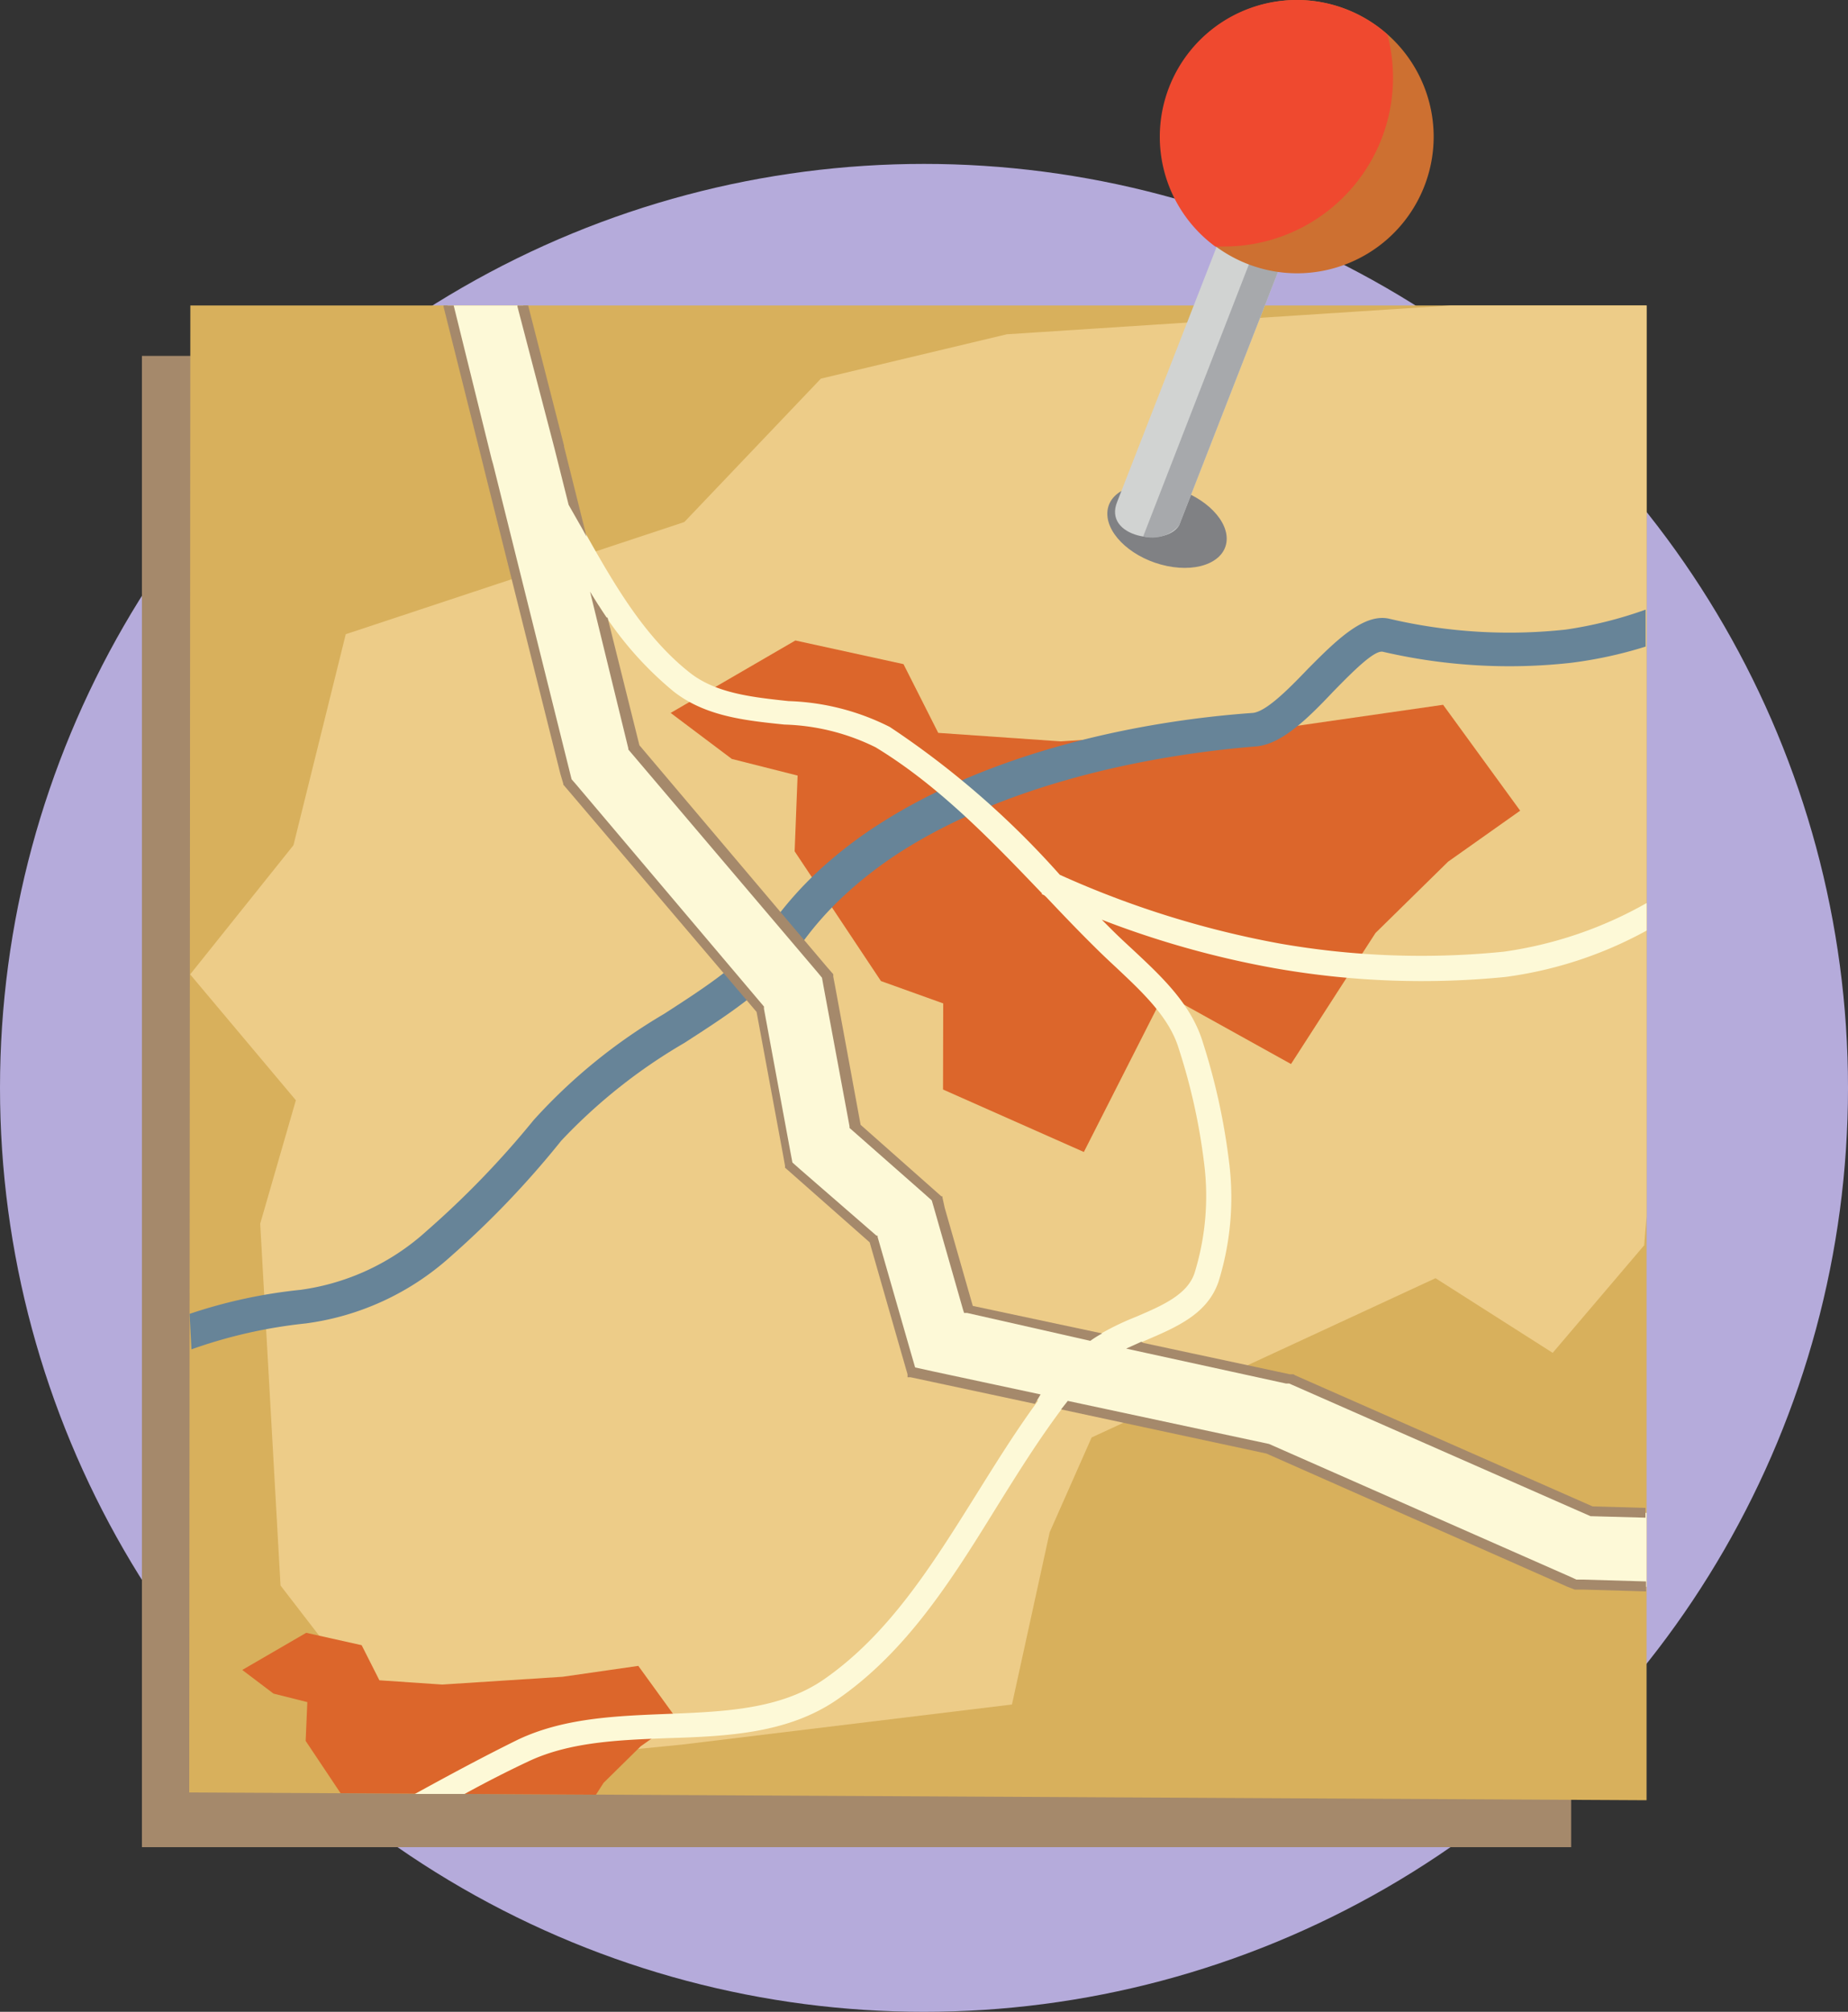 <svg xmlns="http://www.w3.org/2000/svg" width="100" height="108.87" viewBox="0 0 100 108.87">
  <rect x="0" y="0" width="100" height="108.87" fill="#333333" stroke="none"/>
  <g id="Grupo_124092" data-name="Grupo 124092" transform="translate(-750 -912.403)">
    <g id="CF6_mod_copia_11" data-name="CF6_mod copia 11" transform="translate(750 921.273)">
      <circle id="Elipse_4191" data-name="Elipse 4191" cx="50" cy="50" r="50" fill="#b5abdb"/>
      <g id="Grupo_61429" data-name="Grupo 61429">
        <rect id="Rectángulo_7032" data-name="Rectángulo 7032" width="77.34" height="80.7" transform="translate(7.68 10.39)" fill="#a5896b"/>
        <path id="Trazado_128532" data-name="Trazado 128532" d="M89.1,7.66H10.3l-.06,80.47,78.86.42Z" fill="#d8b05c" fill-rule="evenodd"/>
        <path id="Trazado_128533" data-name="Trazado 128533" d="M18.71,25.45l18.32-6.07,7.39-7.76,10.06-2.4L78.49,7.66H89.1V56.95l-.13,1.57-4.95,5.82L77.68,60.3,59.07,68.92,56.8,74.05l-2.04,9.32L36.9,85.54,22.09,87l-2.53-4.38-4.38-5.69-1.1-19.58,1.93-6.68-5.72-6.81,5.59-6.99Z" fill="#edcc88" fill-rule="evenodd"/>
        <path id="Trazado_128534" data-name="Trazado 128534" d="M78.09,29.27,82.26,35l-3.9,2.76-3.93,3.86-4.57,7.09L63,44.9l-4.35,8.57-7.62-3.38.01-4.66-3.37-1.21L43,37.2l.16-4.1-3.56-.9-3.31-2.49,6.75-3.92,5.85,1.28,1.88,3.72,6.63.46,12.7-.83Z" fill="#dc662b" fill-rule="evenodd"/>
        <path id="Trazado_128535" data-name="Trazado 128535" d="M34.54,81.28l2.13,2.94-2,1.41-2.01,1.98-.41.64-13.82-.08-1.89-2.83.09-2.1-1.83-.46L13.11,81.5l3.46-2.01,3,.67.96,1.9,3.4.23,6.51-.42Z" fill="#dc662b" fill-rule="evenodd"/>
        <path id="Trazado_128536" data-name="Trazado 128536" d="M10.26,62.23a27.579,27.579,0,0,1,6-1.3,12.7,12.7,0,0,0,6.83-3.19,49.25,49.25,0,0,0,5.79-6A29.93,29.93,0,0,1,35.93,46c2.29-1.48,4.43-2.86,5.68-4.67h0a19.43,19.43,0,0,1,2.7-3.09,23.36,23.36,0,0,1,3.29-2.53c6-3.85,13.86-5.55,20.19-6h0c.72-.07,1.9-1.25,3-2.4,1.5-1.51,3-3,4.37-2.7a28.38,28.38,0,0,0,9.57.59,22.37,22.37,0,0,0,4.32-1.08v2A23,23,0,0,1,85,27a30.26,30.26,0,0,1-10.17-.6c-.45-.1-1.56,1-2.7,2.17C70.78,30,69.37,31.39,68,31.52h0c-6.08.49-13.66,2.1-19.33,5.75a21.83,21.83,0,0,0-3,2.33,17.44,17.44,0,0,0-2.44,2.8h0c-1.46,2.11-3.75,3.59-6.2,5.17a29.54,29.54,0,0,0-6.66,5.29,50,50,0,0,1-6,6.28,14.54,14.54,0,0,1-7.84,3.61,26.66,26.66,0,0,0-6.17,1.4Z" fill="#678498" fill-rule="evenodd"/>
        <path id="Trazado_128537" data-name="Trazado 128537" d="M32.38,23.87l1.92,7.7,10.19,12,.34.4.1.52,1.4,7.59,4,3.53.44.38.16.55L52.48,62l6.82,1.46a14.58,14.58,0,0,1,2.17-1.07c1.4-.6,2.78-1.19,3.17-2.37a14.11,14.11,0,0,0,.51-6,32.71,32.71,0,0,0-1.37-6.16c-.52-1.71-2-3.07-3.41-4.4-.4-.37-.79-.74-1.18-1.13h0c-.88-.87-1.73-1.76-2.58-2.66l-.1-.09-.13-.06v-.05c-2.8-2.93-5.62-5.85-9-7.9a11.84,11.84,0,0,0-4.93-1.23c-2.15-.22-4.29-.45-6-1.79a18.86,18.86,0,0,1-4.09-4.72ZM89.1,77l-3.43-.1h-.4l-.35-.15L68.61,69.53l-11-2.36c-1.32,1.73-2.5,3.62-3.67,5.5-2.42,3.92-4.85,7.81-8.62,10.42-2.66,1.84-5.91,2-9.18,2.1-2.65.1-5.31.2-7.55,1.26-1.17.55-2.32,1.14-3.45,1.76H22.45c1.82-1,3.67-2,5.58-2.94,2.47-1.17,5.27-1.28,8.06-1.39,3.08-.12,6.13-.24,8.48-1.86,3.54-2.45,5.89-6.23,8.25-10,1.08-1.73,2.16-3.47,3.36-5.1L50.5,65.7l-1.16-.25L49,64.26,47.26,58.2,43.2,54.61l-.51-.45-.13-.67-1.43-7.74L31,33.77l-.29-.35L30.57,33,26.42,16.32h0l-2.2-8.66h4.09l2,7.68h0l1,4,.26.45c1.63,2.9,3.27,5.79,5.78,7.76,1.41,1.1,3.36,1.31,5.32,1.52a13,13,0,0,1,5.48,1.4,47.259,47.259,0,0,1,9.2,8,51.25,51.25,0,0,0,11.9,3.72,44.41,44.41,0,0,0,12.13.44A21.76,21.76,0,0,0,89.1,40v1.49A21.81,21.81,0,0,1,81.45,44,45.83,45.83,0,0,1,69,43.53a50.61,50.61,0,0,1-9.38-2.63l.54.54h0c.36.36.76.73,1.16,1.1,1.55,1.45,3.14,2.93,3.77,5a34.83,34.83,0,0,1,1.41,6.41,15.29,15.29,0,0,1-.56,6.53c-.59,1.74-2.23,2.45-3.91,3.17l-.65.28,8.3,1.78h.21l.18.07L86.22,72.9l2.88.1Z" fill="#fdf9d7" fill-rule="evenodd"/>
        <path id="Trazado_128538" data-name="Trazado 128538" d="M61.76,63.74l-.82.37L69.59,66h.17l.16.07,16.15,7.11h.05l2.92.08h0v-.53l-2.86-.08-16.11-7.1L70,65.5h-.2l-7.94-1.7ZM32.82,24.54c-.31-.45-.6-.92-.89-1.39L34,31.63v.06h0l10.19,12,.29.35.08.45,1.41,7.59v.09l.07.06,4,3.52.38.34.14.48,1.56,5.46.05.15h.16L59,63.69a5.779,5.779,0,0,1,.64-.4l-7-1.49-1.52-5.31L51,55.94v-.07h-.06l-.44-.39L46.57,52l-1.38-7.5-.1-.52v-.13l-.34-.39-10.15-12-1.72-6.9ZM28.58,7.66H28v.06h0l2,7.66h0l.77,3.07.74,1.3.23.42-1.22-4.88v-.05ZM56,67.1l-5.56-1.19-1.17-.25h-.16V65.5l-.33-1.14-1.72-6-4-3.53-.51-.45-.07-.06v-.1l-.12-.67-1.42-7.66L30.78,33.94l-.3-.35v-.05h0L30.32,33l-4.1-16.4h0l-.06-.25L24,7.72h0V7.66h.55L26.61,16h0l.07.24L30.83,32.9l.1.4.26.3,10.15,12v.12l1.43,7.74.11.58.44.39L47.43,58h.06v.07l1.74,6.06.29,1,1,.22,5.79,1.24ZM89.09,77.25l-3.43-.1h-.45L84.82,77,68.53,69.79,57.42,67.4l.36-.46,10.89,2.33h0L85,76.47l.3.14h.35l3.42.1v.53Z" fill="#a5896b" fill-rule="evenodd"/>
        <path id="Trazado_128539" data-name="Trazado 128539" d="M63.15,17.45c1.79.38,3.23,1.65,3.23,2.83s-1.44,1.85-3.23,1.48-3.23-1.64-3.23-2.83S61.37,17.08,63.15,17.45Z" fill="#808184" fill-rule="evenodd"/>
        <path id="Trazado_128540" data-name="Trazado 128540" d="M67.81-.58,71.15.73,63.8,19.57c-.73,1.2-4.15.64-3.34-1.3Z" fill="#d1d3d2" fill-rule="evenodd"/>
        <path id="Trazado_128541" data-name="Trazado 128541" d="M69.64.14h0l1.51.59L63.8,19.57a1.94,1.94,0,0,1-1.94.59Z" fill="#a7a9ac" fill-rule="evenodd"/>
        <path id="Trazado_128542" data-name="Trazado 128542" d="M70.19,5.92a7.4,7.4,0,0,0,7.39-7.39,7.41,7.41,0,0,0-7.39-7.4,7.42,7.42,0,0,0-7.4,7.4A7.41,7.41,0,0,0,70.19,5.92Z" fill="#cd7031" fill-rule="evenodd"/>
        <path id="Trazado_128543" data-name="Trazado 128543" d="M70.19-8.87A7.38,7.38,0,0,1,75.08-7a9.42,9.42,0,0,1,.3,2.33,9.14,9.14,0,0,1-9.13,9.14h-.49a7.37,7.37,0,0,1-3-5.91A7.4,7.4,0,0,1,64.927-6.7,7.4,7.4,0,0,1,70.19-8.87Z" fill="#ef492f" fill-rule="evenodd"/>
      </g>
    </g>
  </g>
</svg>
